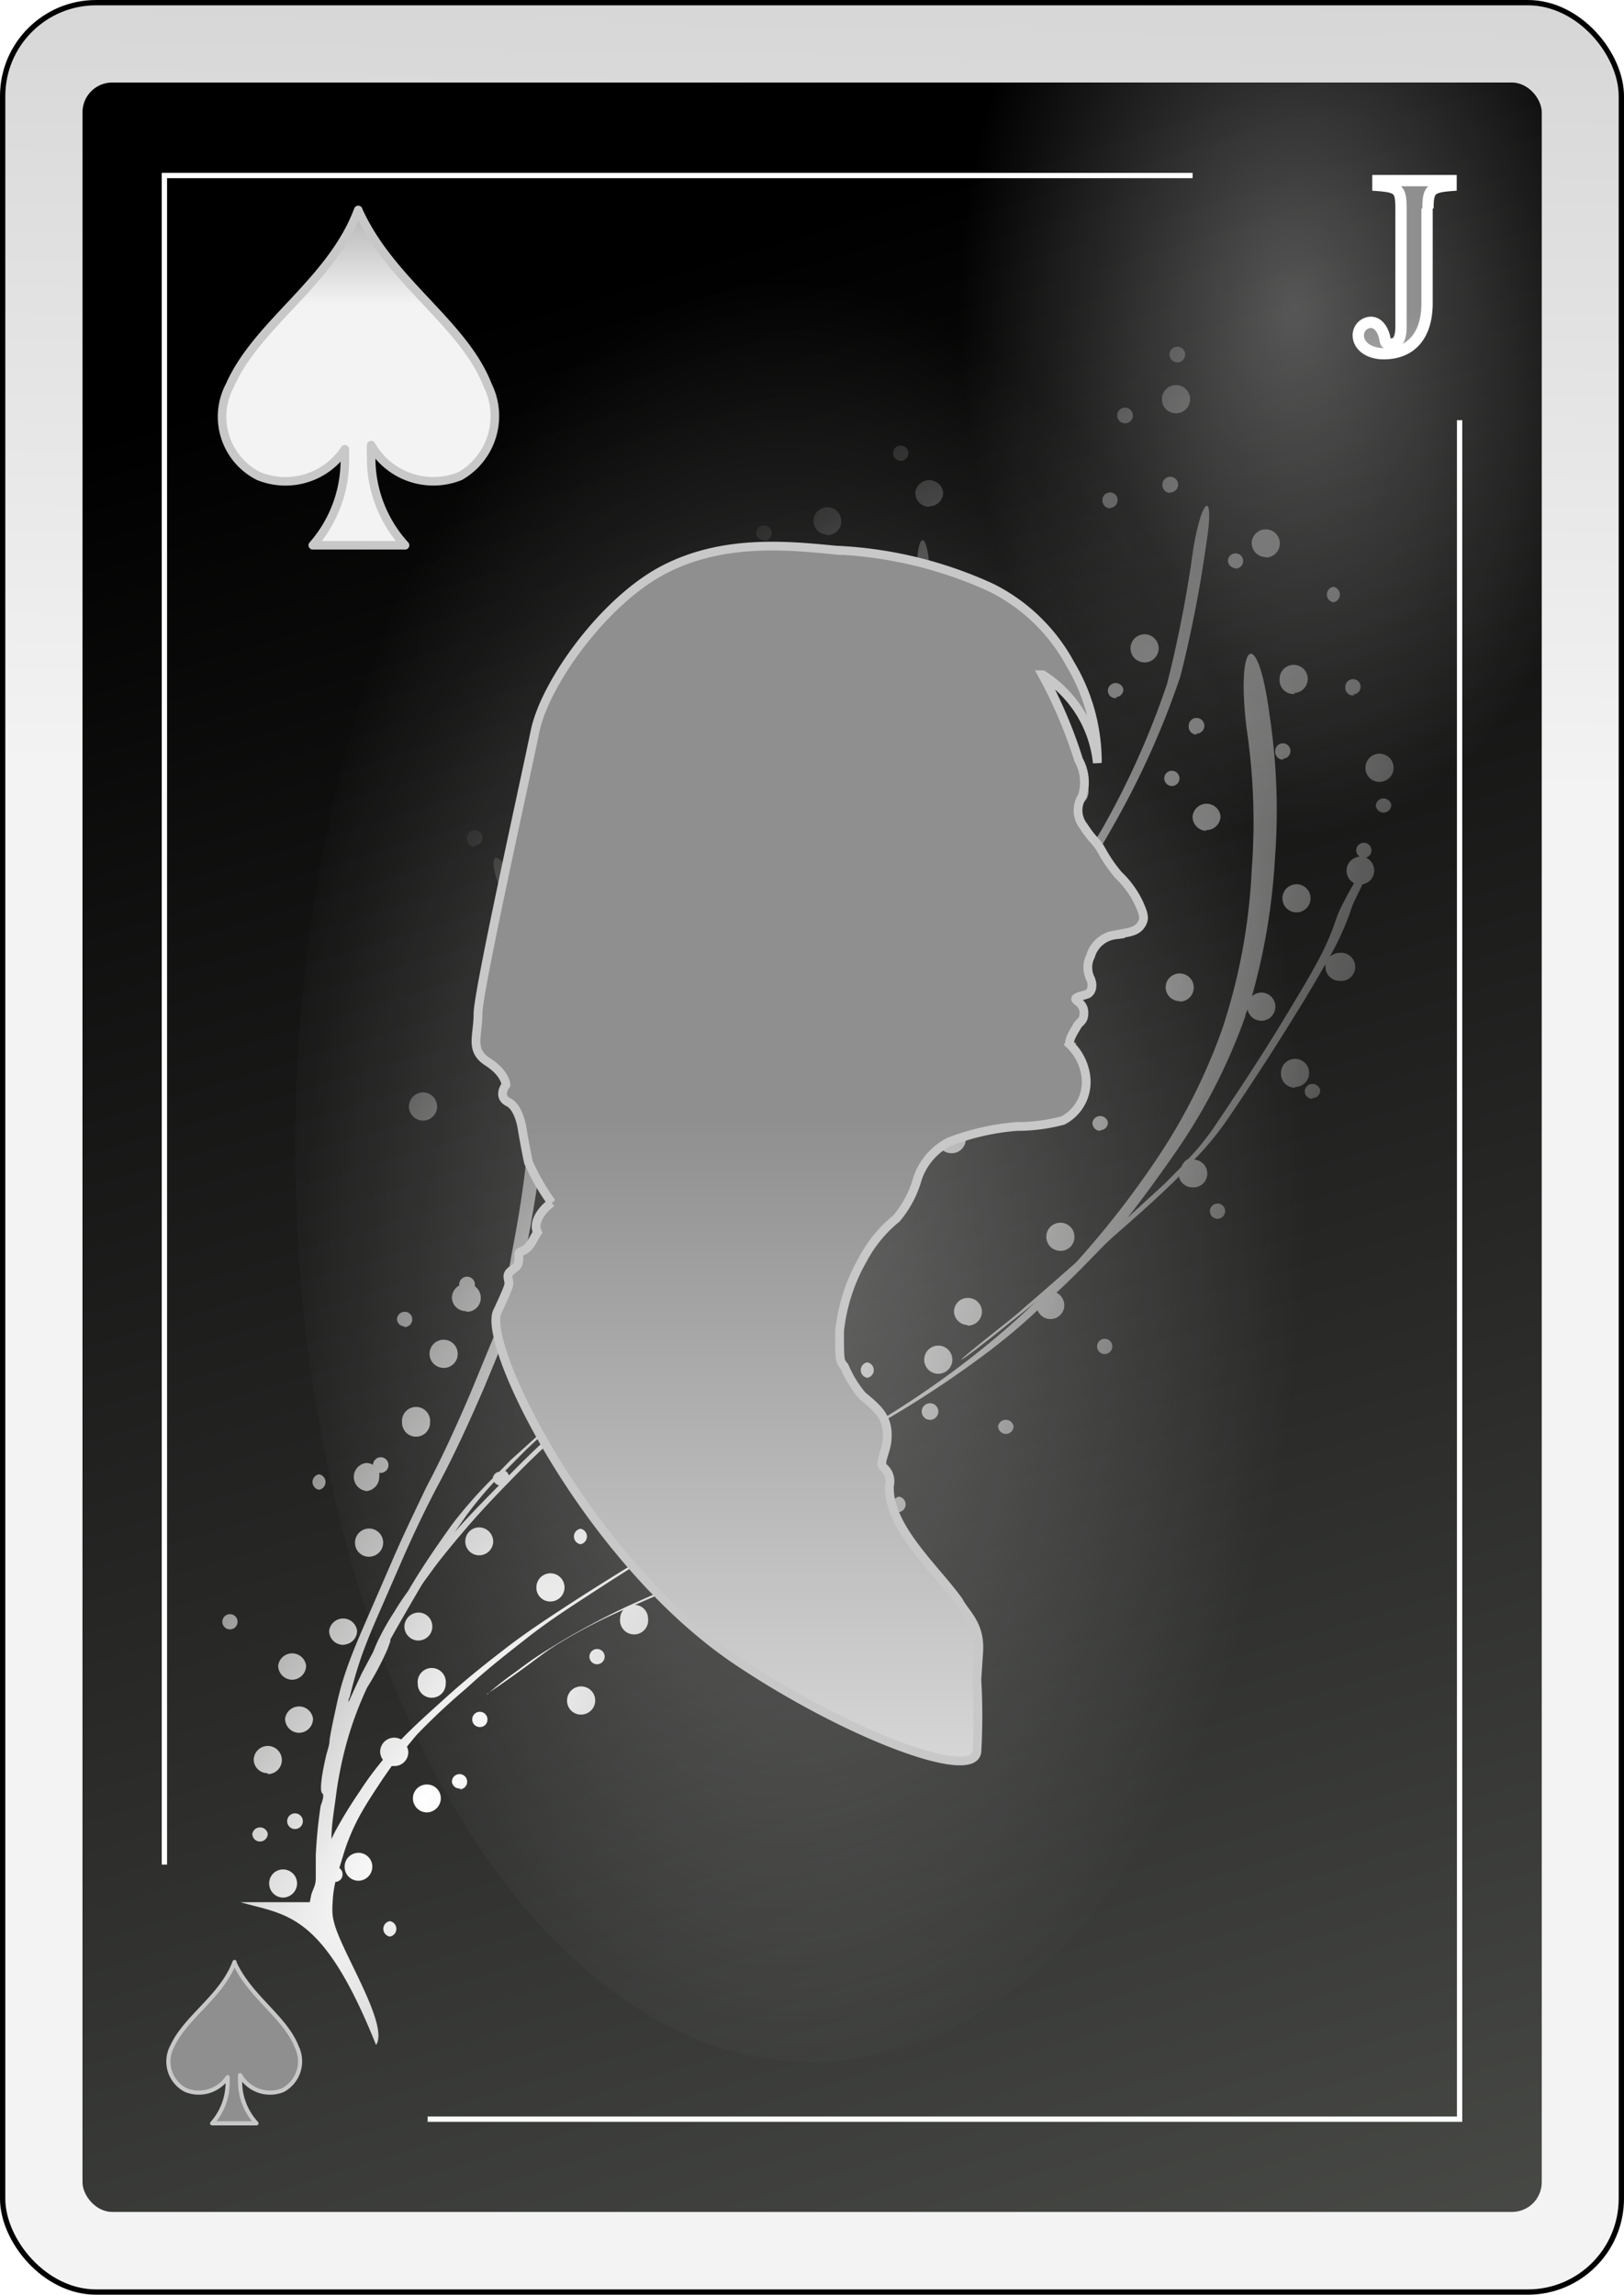 <?xml version="1.0" encoding="UTF-8" standalone="no"?>
<svg
   id="svg2"
   viewBox="0 0 70.38 99.42"
   version="1.1"
   sodipodi:docname="SJ.svg"
   inkscape:version="1.3.2 (091e20e, 2023-11-25, custom)"
   width="70.38"
   height="99.42"
   xmlns:inkscape="http://www.inkscape.org/namespaces/inkscape"
   xmlns:sodipodi="http://sodipodi.sourceforge.net/DTD/sodipodi-0.dtd"
   xmlns:xlink="http://www.w3.org/1999/xlink"
   xmlns="http://www.w3.org/2000/svg"
   xmlns:svg="http://www.w3.org/2000/svg"
   xmlns:rdf="http://www.w3.org/1999/02/22-rdf-syntax-ns#"
   xmlns:cc="http://creativecommons.org/ns#"
   xmlns:dc="http://purl.org/dc/elements/1.1/">
  <sodipodi:namedview
     id="namedview6"
     pagecolor="#ffffff"
     bordercolor="#000000"
     borderopacity="0.25"
     inkscape:showpageshadow="2"
     inkscape:pageopacity="0.0"
     inkscape:pagecheckerboard="0"
     inkscape:deskcolor="#d1d1d1"
     inkscape:zoom="15.285714"
     inkscape:cx="34.90187"
     inkscape:cy="50.210281"
     inkscape:window-width="3840"
     inkscape:window-height="2054"
     inkscape:window-x="-11"
     inkscape:window-y="-11"
     inkscape:window-maximized="1"
     inkscape:current-layer="svg2" />
  <defs
     id="defs6">
    <style
       id="style1">
      .cls-1 {
        filter: url(#filter63625-2-3);
      }

      .cls-2 {
        stroke: #000;
        fill: url(#linear-gradient);
      }

      .cls-2, .cls-6 {
        stroke-miterlimit: 10;
        stroke-width: 0.23px;
      }

      .cls-3 {
        fill: url(#linear-gradient-2);
      }

      .cls-4 {
        opacity: 0.31;
        fill: url(#radial-gradient);
      }

      .cls-4, .cls-5, .cls-7 {
        isolation: isolate;
      }

      .cls-5 {
        opacity: 0.32;
        fill: url(#radial-gradient-2);
      }

      .cls-6 {
        fill: none;
      }

      .cls-11, .cls-6 {
        stroke: #fff;
      }

      .cls-7 {
        opacity: 0.32;
        fill: url(#radial-gradient-3);
      }

      .cls-10, .cls-12, .cls-8 {
        stroke: #c8c8c8;
      }

      .cls-12, .cls-8 {
        stroke-linejoin: round;
      }

      .cls-8 {
        stroke-width: 0.18px;
        fill: url(#linear-gradient-3);
      }

      .cls-9 {
        fill: url(#radial-gradient-4);
      }

      .cls-10 {
        stroke-width: 0.38px;
        fill-rule: evenodd;
        fill: url(#linear-gradient-4);
      }

      .cls-11 {
        stroke-width: 0.49px;
        fill: url(#linear-gradient-5);
      }

      .cls-12 {
        stroke-width: 0.37px;
        fill: url(#linear-gradient-6);
      }
    </style>
    <filter
       id="filter63625-2-3"
       name="filter63625-2-3"
       x="-0.129"
       y="-0.091"
       width="1.257"
       height="1.182">
      <feGaussianBlur
         result="feGaussianBlur63627-6-62"
         stdDeviation="3.76"
         id="feGaussianBlur1" />
    </filter>
    <linearGradient
       id="linear-gradient"
       x1="-1204.93"
       y1="-2167.44"
       x2="-1195.45"
       y2="-1652.93"
       gradientTransform="matrix(0.23,0,0,-0.23,315.23,-455.54)"
       gradientUnits="userSpaceOnUse">
      <stop
         offset="0"
         stop-color="#f3f3f3"
         id="stop1" />
      <stop
         offset="1"
         stop-color="#8f8f8f"
         id="stop2" />
    </linearGradient>
    <linearGradient
       id="linear-gradient-2"
       x1="-1676.41"
       y1="-1942.43"
       x2="-1544.13"
       y2="-2380.15"
       gradientTransform="matrix(0.24,0,0,-0.24,429.2,-442.75)"
       gradientUnits="userSpaceOnUse">
      <stop
         offset="0"
         id="stop3" />
      <stop
         offset="1"
         stop-color="#555753"
         id="stop4" />
    </linearGradient>
    <radialGradient
       id="radial-gradient"
       cx="404.79"
       cy="6279.74"
       r="58.68"
       gradientTransform="matrix(-0.23,0,0,0.21,107.34,-1199.21)"
       gradientUnits="userSpaceOnUse">
      <stop
         offset="0"
         stop-color="#fff"
         id="stop5" />
      <stop
         offset="1"
         stop-color="#fff"
         stop-opacity="0"
         id="stop6" />
    </radialGradient>
    <radialGradient
       id="radial-gradient-2"
       cx="-1238.72"
       cy="-1168.35"
       r="63.15"
       gradientTransform="matrix(0.23,0,0,-0.36,348.04,-397.84)"
       xlink:href="#radial-gradient" />
    <radialGradient
       id="radial-gradient-3"
       cx="-363.87"
       cy="825.94"
       r="26.74"
       gradientTransform="matrix(0.84,0,0,-1.48,346.81,1283.38)"
       xlink:href="#radial-gradient" />
    <linearGradient
       id="linear-gradient-3"
       x1="-4489.5"
       y1="-12347.1"
       x2="-4489.5"
       y2="-12292.57"
       gradientTransform="matrix(0.06,0,0,-0.06,292.85,-621.68)"
       xlink:href="#linear-gradient" />
    <radialGradient
       id="radial-gradient-4"
       cx="-93.3"
       cy="1371.76"
       r="25.37"
       gradientTransform="matrix(0.83,0.56,2.15,-3.16,-2846.46,4474.4)"
       xlink:href="#radial-gradient" />
    <linearGradient
       id="linear-gradient-4"
       x1="-1723.32"
       y1="-3976.09"
       x2="-1723.32"
       y2="-3747.37"
       gradientTransform="matrix(0.17,0,0,-0.17,326.59,-579.21)"
       xlink:href="#linear-gradient" />
    <linearGradient
       id="linear-gradient-5"
       x1="-883.48"
       y1="-2430.44"
       x2="-883.48"
       y2="-2383.71"
       gradientTransform="matrix(0.23,0,0,-0.23,267.78,-525.4)"
       xlink:href="#linear-gradient" />
    <linearGradient
       id="linear-gradient-6"
       x1="-2571.42"
       y1="-5394.45"
       x2="-2571.42"
       y2="-5339.91"
       gradientTransform="matrix(0.13,0,0,-0.12,350.65,-624.84)"
       xlink:href="#linear-gradient" />
    <linearGradient
       inkscape:collect="always"
       xlink:href="#linear-gradient"
       id="linearGradient1"
       gradientUnits="userSpaceOnUse"
       gradientTransform="matrix(0.23,0,0,-0.23,315.23,-455.54)"
       x1="-1204.93"
       y1="-2167.44"
       x2="-1195.45"
       y2="-1652.93" />
    <radialGradient
       inkscape:collect="always"
       xlink:href="#radial-gradient"
       id="radialGradient1"
       gradientUnits="userSpaceOnUse"
       gradientTransform="matrix(-0.23,0,0,0.21,107.34,-1199.21)"
       cx="404.79"
       cy="6279.74"
       r="58.68" />
  </defs>
  <title
     id="title6">Jack of Spades</title>
  <g
     id="jack_spade"
     data-name="jack spade"
     transform="translate(-7.035,-9.305)">
    <g
       id="use72923">
      <g
         id="g70523">
        <rect
           id="rect70527"
           class="cls-2"
           x="7.15"
           y="9.42"
           width="70.15"
           height="99.19"
           rx="4.05"
           ry="4.05"
           style="fill:url(#linearGradient1)" />
        <rect
           id="rect6077"
           class="cls-3"
           x="10.61"
           y="12.88"
           width="63.24"
           height="92.26"
           rx="1.29"
           ry="1.29"
           style="fill:url(#linear-gradient-2)" />
        <rect
           id="rect70531"
           class="cls-4"
           x="10.61"
           y="80.86"
           width="26.55"
           height="24.28"
           rx="0.85"
           ry="0.85"
           style="fill:url(#radialGradient1)" />
        <rect
           id="rect70533"
           class="cls-5"
           x="45.27"
           y="12.88"
           width="28.57"
           height="45.27"
           rx="1.04"
           ry="1.04"
           style="fill:url(#radial-gradient-2)" />
        <path
           id="path70535"
           class="cls-6"
           d="M 25.57,101.12 H 70.29 V 27.51 M 58.72,16.91 H 14.16 v 73.18" />
        <path
           id="path70537"
           class="cls-7"
           d="m 64.6,59 c 0,21.89 -10,39.64 -22.38,39.64 C 29.84,98.64 19.83,80.9 19.83,59 c 0,-21.9 10,-39.64 22.39,-39.64 12.39,0 22.38,17.76 22.38,39.64 z"
           style="fill:url(#radial-gradient-3)" />
      </g>
    </g>
    <g
       id="use74204">
      <path
         id="path74108"
         class="cls-8"
         d="m 17.2,94.31 c -0.56,1.5 -2.11,2.37 -2.7,3.65 a 1.39,1.39 0 0 0 0.59,1.9 1.5,1.5 0 0 0 1.81,-0.56 v 0.2 a 2.66,2.66 0 0 1 -0.67,1.8 h 1.92 a 2.66,2.66 0 0 1 -0.71,-1.84 2,2 0 0 1 0,-0.25 1.49,1.49 0 0 0 1.86,0.65 1.42,1.42 0 0 0 0.6,-1.86 c -0.5,-1.3 -2,-2.15 -2.7,-3.65 z"
         style="fill:url(#linear-gradient-3)" />
    </g>
    <path
       id="path7086"
       class="cls-9"
       d="m 23.35,97.88 c 0.53,-0.9 -1.57,-4.1 -1.84,-5.3 a 1.7,1.7 0 0 1 -0.06,-0.31 3,3 0 0 1 0,-0.52 4.63,4.63 0 0 1 0.12,-0.91 0.32,0.32 0 0 0 0.31,-0.33 0.32,0.32 0 0 0 -0.14,-0.27 l 0.21,-0.69 a 9.11,9.11 0 0 1 0.6,-1.44 c 0.32,-0.61 0.71,-1.18 1.09,-1.76 l 0.37,-0.53 h 0.11 a 0.6,0.6 0 0 0 0.61,-0.6 0.65,0.65 0 0 0 -0.06,-0.24 c 0.15,-0.18 0.3,-0.37 0.45,-0.54 a 29.36,29.36 0 0 1 2.14,-2 c 0.81,-0.75 1.67,-1.43 2.53,-2.1 1,-0.8 2.12,-1.51 3.21,-2.22 1.09,-0.71 2.08,-1.31 3.13,-2 h 0.15 a 0.61,0.61 0 0 0 0,-1.21 0.61,0.61 0 0 0 -0.61,0.6 0.6,0.6 0 0 0 0.44,0.58 l -0.3,0.17 c -1.28,0.77 -2.55,1.55 -3.81,2.36 -1.09,0.71 -2.19,1.42 -3.22,2.23 -0.87,0.67 -1.72,1.36 -2.53,2.1 -0.62,0.56 -1.25,1.12 -1.83,1.72 a 0.61,0.61 0 0 0 -0.91,0.52 0.62,0.62 0 0 0 0.12,0.36 c -0.36,0.44 -0.7,0.89 -1,1.36 a 19.74,19.74 0 0 0 -1.08,1.76 l -0.15,0.31 c 0,-0.61 0.11,-1.22 0.19,-1.83 a 16.57,16.57 0 0 1 0.52,-2.52 15.31,15.31 0 0 1 0.83,-2.2 13,13 0 0 0 0.87,-1.63 c 0.05,-0.12 0.09,-0.25 0.14,-0.37 v -0.09 c 0.44,-0.79 0.89,-1.56 1.34,-2.33 l 0.09,-0.14 0.51,-0.7 c 0.49,-0.64 1,-1.25 1.54,-1.87 0.68,-0.78 1.4,-1.52 2.12,-2.25 0.72,-0.73 1.68,-1.62 2.54,-2.41 0.86,-0.79 1.87,-1.65 2.8,-2.49 l 3,-2.63 c 1.12,-1 2.21,-2 3.28,-3 l 1.7,-1.65 a 10.71,10.71 0 0 0 1.68,-1.33 c 1.11,-0.94 2.23,-1.86 3.39,-2.74 a 15.89,15.89 0 0 1 2.27,-1.56 l 0.5,-0.22 a 0.58,0.58 0 0 0 0,0.18 0.62,0.62 0 0 0 0.61,0.61 0.6,0.6 0 0 0 0.6,-0.61 0.58,0.58 0 0 0 -0.14,-0.39 c 2.23,-0.16 2.69,-0.49 0.27,-0.33 a 1.82,1.82 0 0 0 -0.57,0.13 h -0.16 a 0.59,0.59 0 0 0 -0.53,0.33 21.16,21.16 0 0 0 -3.41,2.21 C 46.14,58 45,59 43.93,59.9 c -0.46,0.39 -0.76,0.66 -0.94,0.83 L 44.71,59 c 1.25,-1.26 2.43,-2.58 3.58,-3.93 0.71,-0.85 1.39,-1.73 2.06,-2.61 a 0.62,0.62 0 0 0 0.47,0.22 0.6,0.6 0 0 0 0.6,-0.61 0.6,0.6 0 0 0 -0.36,-0.55 c 0.3,-0.41 0.6,-0.81 0.89,-1.22 a 56.29,56.29 0 0 0 3.46,-5.45 36.64,36.64 0 0 0 2.78,-6.24 54,54 0 0 0 1.13,-5.8 c 0.37,-2.33 -0.21,-2 -0.58,0.34 a 53.82,53.82 0 0 1 -1.13,5.79 35.92,35.92 0 0 1 -2.79,6.24 c -0.08,0.15 -0.18,0.29 -0.26,0.44 a 0.33,0.33 0 1 0 -0.33,0.41 h 0.12 a 52.87,52.87 0 0 1 -3,4.63 l -0.6,0.84 a 0.6,0.6 0 0 0 -0.55,0.59 c 0,0 0,0.08 0,0.12 -0.81,1.1 -1.64,2.17 -2.52,3.22 -1.15,1.35 -2.33,2.67 -3.58,3.93 -1.25,1.26 -2.36,2.39 -3.58,3.54 -1.22,1.15 -2.17,2 -3.3,3 -1.13,1 -2,1.75 -3,2.64 -1,0.89 -1.83,1.65 -2.77,2.46 -0.94,0.81 -1.6,1.46 -2.36,2.23 a 0.35,0.35 0 0 0 -0.16,-0.2 l 0.9,-0.91 c 1,-0.94 2,-1.85 3,-2.8 1.19,-1.11 2.34,-2.25 3.48,-3.4 a 39.09,39.09 0 0 0 3.69,-4.18 46.23,46.23 0 0 0 3.28,-5.4 36,36 0 0 0 2.66,-6.11 41.51,41.51 0 0 0 1.36,-7 57.54,57.54 0 0 0 0.08,-6 0.61,0.61 0 0 0 0.2,-0.45 0.6,0.6 0 0 0 -0.24,-0.48 c 0,-0.25 0,-0.49 0,-0.74 0,-0.42 0,-0.83 0,-1.25 -0.09,-2.35 -0.66,-2 -0.57,0.33 0,0.42 0,0.83 0,1.25 0,0.11 0,0.22 0,0.33 a 0.59,0.59 0 0 0 -0.39,0.56 0.6,0.6 0 0 0 0.43,0.57 c 0,1 0,2.07 0,3.11 a 0.64,0.64 0 0 0 -0.24,-0.05 0.6,0.6 0 0 0 -0.6,0.6 0.61,0.61 0 0 0 0.6,0.61 0.78,0.78 0 0 0 0.22,0 c 0,0.66 0,1.34 -0.1,2 -0.19,1.51 -0.42,3 -0.75,4.51 0,-0.71 0,-1.42 0,-2.13 a 49.81,49.81 0 0 0 -0.37,-5 28,28 0 0 0 -0.68,-3.4 12,12 0 0 0 -0.57,-1.66 1.86,1.86 0 0 0 -0.27,-0.45 c -1.9,-1.71 -2.54,-1.32 -0.62,0.37 a 1.73,1.73 0 0 1 0.27,0.43 12,12 0 0 1 0.57,1.66 27.92,27.92 0 0 1 0.7,3.39 50.24,50.24 0 0 1 0.38,5 c 0,0.93 0,1.87 0,2.81 a 7.87,7.87 0 0 0 0,1.22 1.55,1.55 0 0 0 -0.07,0.23 c -0.39,1.15 -0.82,2.28 -1.31,3.39 a 0.61,0.61 0 0 0 -0.53,-0.3 0.6,0.6 0 0 0 -0.6,0.6 0.61,0.61 0 0 0 0.6,0.61 h 0.12 c -0.29,0.62 -0.6,1.23 -0.94,1.83 a 45.09,45.09 0 0 1 -3.29,5.41 39.09,39.09 0 0 1 -3.62,4.2 c -1.14,1.15 -2.29,2.3 -3.48,3.41 -1,0.94 -2,1.86 -3.05,2.8 l -0.51,0.52 a 0.33,0.33 0 0 0 -0.28,0.28 19.78,19.78 0 0 0 -1.76,2 c -0.67,0.94 -1.33,1.89 -1.91,2.89 -0.22,0.3 -0.42,0.6 -0.61,0.92 a 10,10 0 0 0 -0.58,1 6.43,6.43 0 0 0 -0.32,0.71 v 0 l -0.49,0.92 c -0.2,0.42 -0.39,0.84 -0.58,1.26 0,-0.07 0,-0.14 0.05,-0.21 a 18.09,18.09 0 0 1 0.5,-1.74 c 0.24,-0.68 0.52,-1.34 0.81,-2 l 1.06,-2.43 c 0.49,-1.1 1,-2.17 1.57,-3.23 0.69,-1.31 1.3,-2.66 1.88,-4 0.69,-1.66 1.37,-3.32 2.06,-5 0.69,-1.68 1.41,-3.43 2.06,-5.16 a 0.33,0.33 0 0 0 0.26,-0.32 0.32,0.32 0 0 0 -0.06,-0.2 c 0.65,-1.82 1.24,-3.66 1.8,-5.51 0.65,-2.15 1.21,-4.32 1.65,-6.52 A 42.61,42.61 0 0 0 36.33,39 c -0.08,-2.63 -0.38,-5.25 -0.7,-7.87 -0.2,-1.57 -0.44,-3.14 -0.68,-4.71 A 5.23,5.23 0 0 0 34.59,25 a 0.65,0.65 0 0 0 0.19,0 0.61,0.61 0 0 0 0.61,-0.61 0.61,0.61 0 0 0 -1.21,0 0.59,0.59 0 0 0 0.17,0.42 3.7,3.7 0 0 0 0,1.88 c 0.11,0.69 0.21,1.39 0.31,2.08 a 0.34,0.34 0 0 0 -0.23,-0.08 0.33,0.33 0 1 0 0,0.66 0.34,0.34 0 0 0 0.3,-0.18 q 0.16,1.11 0.3,2.22 c 0,0.19 0.05,0.38 0.07,0.57 a 0.6,0.6 0 1 0 -0.27,1.14 0.61,0.61 0 0 0 0.39,-0.15 c 0.24,2.1 0.46,4.2 0.53,6.31 a 42.8,42.8 0 0 1 -0.53,7.75 c -0.44,2.2 -1,4.37 -1.65,6.52 -0.52,1.7 -1.07,3.4 -1.66,5.08 a 0.32,0.32 0 0 0 -0.17,0.29 0.27,0.27 0 0 0 0,0.12 c -0.05,0.11 -0.09,0.23 -0.13,0.34 q -1,2.7 -2.14,5.36 c -0.69,1.65 -1.37,3.31 -2.07,5 -0.58,1.35 -1.19,2.7 -1.88,4 C 25,74.81 24.48,75.88 24,77 l -1.06,2.44 c -0.29,0.67 -0.58,1.33 -0.82,2 -0.24,0.67 -0.37,1.14 -0.5,1.74 -0.13,0.6 -0.22,1 -0.3,1.49 0,0.22 -0.08,0.43 -0.14,0.65 -0.25,1.06 -0.28,1.6 -0.18,1.68 0.1,0.08 0,0.36 -0.07,0.55 a 21.33,21.33 0 0 0 -0.21,2.13 c 0,0.33 0,0.66 0,1 0,0.34 -0.14,0.49 -0.2,0.74 l -0.06,0.3 h -3 c 2,0.58 3.56,0.41 5.87,6.18 z m 0.58,-4.67 a 0.34,0.34 0 0 0 0,-0.67 0.34,0.34 0 0 0 0,0.67 z M 19.3,91.52 a 0.62,0.62 0 0 0 0.61,-0.61 0.61,0.61 0 0 0 -0.61,-0.61 0.6,0.6 0 0 0 -0.6,0.61 0.61,0.61 0 0 0 0.6,0.61 z m 3.27,-0.73 a 0.61,0.61 0 0 0 0.6,-0.61 0.6,0.6 0 0 0 -0.6,-0.6 0.6,0.6 0 0 0 -0.6,0.6 0.6,0.6 0 0 0 0.6,0.61 z m -4.27,-1.7 a 0.34,0.34 0 0 0 0.34,-0.33 0.34,0.34 0 0 0 -0.67,0 0.33,0.33 0 0 0 0.33,0.33 z m 1.52,-0.54 a 0.34,0.34 0 1 0 -0.34,-0.34 0.34,0.34 0 0 0 0.34,0.34 z m 5.71,-0.72 a 0.62,0.62 0 0 0 0.61,-0.61 0.6,0.6 0 0 0 -0.61,-0.6 0.6,0.6 0 0 0 -0.6,0.6 0.61,0.61 0 0 0 0.6,0.61 z m 1.42,-1 A 0.33,0.33 0 1 0 26.62,86.5 0.33,0.33 0 0 0 27,86.79 Z m -8.31,-0.66 a 0.61,0.61 0 1 0 -0.61,-0.6 0.6,0.6 0 0 0 0.61,0.56 z M 20,84.38 a 0.61,0.61 0 0 0 0.6,-0.61 0.61,0.61 0 0 0 -1.21,0 0.61,0.61 0 0 0 0.61,0.61 z m 7.83,-0.25 a 0.32,0.32 0 0 0 0.33,-0.33 0.33,0.33 0 0 0 -0.33,-0.33 0.33,0.33 0 0 0 -0.33,0.33 0.33,0.33 0 0 0 0.36,0.33 z m 4.39,-0.54 a 0.61,0.61 0 1 0 -0.61,-0.61 0.6,0.6 0 0 0 0.64,0.61 z m -6.47,-0.73 a 0.6,0.6 0 0 0 0.6,-0.6 0.61,0.61 0 1 0 -1.21,0 0.6,0.6 0 0 0 0.64,0.6 z m 2.37,-0.15 c 0,0 0.7,-0.46 1.82,-1.28 0.47,-0.35 0.94,-0.71 1.44,-1 a 22.34,22.34 0 0 1 2.21,-1.17 l 0.46,-0.21 a 0.63,0.63 0 0 0 -0.14,0.38 0.61,0.61 0 1 0 1.21,0 0.59,0.59 0 0 0 -0.57,-0.59 c 0.53,-0.23 1.06,-0.47 1.6,-0.67 0.54,-0.2 1.21,-0.49 1.81,-0.72 l 0.78,-0.29 c 2.39,-0.92 3,-1.28 0.62,-0.37 l -0.78,0.3 -1.82,0.72 c -0.87,0.34 -1.72,0.72 -2.56,1.1 a 32.55,32.55 0 0 0 -3.43,1.87 c -0.5,0.3 -1,0.67 -1.44,1 a 13.37,13.37 0 0 0 -1.18,0.93 z m -8.43,-0.63 a 0.61,0.61 0 0 0 0.61,-0.61 0.61,0.61 0 0 0 -1.21,0 0.61,0.61 0 0 0 0.63,0.61 z m 13.22,-0.67 a 0.33,0.33 0 1 0 -0.33,-0.33 0.33,0.33 0 0 0 0.36,0.33 z m -11,-0.85 a 0.6,0.6 0 0 0 0.6,-0.6 0.61,0.61 0 0 0 -1.21,0 0.6,0.6 0 0 0 0.7,0.6 z m 3.26,-0.18 a 0.6,0.6 0 0 0 0.6,-0.6 0.6,0.6 0 0 0 -0.6,-0.61 0.62,0.62 0 0 0 -0.61,0.61 0.61,0.61 0 0 0 0.67,0.6 z M 17,79.9 a 0.33,0.33 0 0 0 0.33,-0.33 0.33,0.33 0 0 0 -0.66,0 0.33,0.33 0 0 0 0.33,0.33 z m 21.11,-1.15 a 0.34,0.34 0 0 0 0,-0.67 0.34,0.34 0 0 0 0,0.67 z m -7.22,-0.06 a 0.61,0.61 0 1 0 -0.61,-0.61 0.6,0.6 0 0 0 0.64,0.61 z m 10.67,-0.54 a 0.34,0.34 0 0 0 0,-0.67 v 0 a 0.6,0.6 0 0 0 -0.42,-1 0.61,0.61 0 1 0 0,1.21 h 0.17 a 0.33,0.33 0 0 0 0.28,0.51 z m 2.09,-1.4 a 0.61,0.61 0 1 0 -0.61,-0.6 0.6,0.6 0 0 0 0.64,0.6 z m -20.62,0 a 0.61,0.61 0 1 0 -0.61,-0.6 0.6,0.6 0 0 0 0.64,0.6 z m 4.77,-0.06 a 0.61,0.61 0 0 0 0.61,-0.6 0.62,0.62 0 0 0 -0.61,-0.61 0.6,0.6 0 0 0 -0.6,0.61 0.6,0.6 0 0 0 0.63,0.6 z m 17.39,-0.06 a 0.33,0.33 0 1 0 -0.33,-0.33 0.33,0.33 0 0 0 0.36,0.33 z m -13,-0.42 a 0.34,0.34 0 0 0 0,-0.67 0.34,0.34 0 0 0 0,0.67 z m -5.54,-0.4 0.6,-0.85 a 16.79,16.79 0 0 1 1.2,-1.45 0.36,0.36 0 0 0 0.21,0.15 c -0.65,0.66 -1.3,1.32 -1.9,2 z m 11.5,-0.91 2,-1.1 1.48,-0.8 h 0.17 a 0.6,0.6 0 0 0 0.58,-0.45 l 2.08,-1.18 -2.07,1.16 a 0.51,0.51 0 0 0 0,-0.13 0.61,0.61 0 1 0 -0.8,0.57 l -0.48,0.26 -3,1.67 z M 46,74.82 a 0.34,0.34 0 0 0 0,-0.67 0.34,0.34 0 0 0 0,0.67 z M 22.86,73.91 a 0.61,0.61 0 0 0 0.61,-0.61 0.58,0.58 0 0 0 0,-0.18 h 0.06 a 0.34,0.34 0 0 0 0.34,-0.34 0.34,0.34 0 0 0 -0.34,-0.34 0.34,0.34 0 0 0 -0.33,0.33 0.61,0.61 0 0 0 -0.3,-0.08 0.61,0.61 0 0 0 0,1.21 z m -2,-0.06 a 0.34,0.34 0 0 0 0,-0.67 0.34,0.34 0 0 0 0,0.67 z m 4.21,-2.3 a 0.6,0.6 0 0 0 0.6,-0.6 0.61,0.61 0 1 0 -1.21,0 0.6,0.6 0 0 0 0.59,0.6 z m 25.56,-0.12 a 0.33,0.33 0 0 0 0.33,-0.33 0.34,0.34 0 0 0 -0.67,0 0.34,0.34 0 0 0 0.32,0.33 z M 44.72,71.22 45.63,70.7 A 45.33,45.33 0 0 0 50,67.77 c 0.7,-0.54 1.38,-1.11 2,-1.7 a 0.6,0.6 0 0 0 1.16,-0.2 0.62,0.62 0 0 0 -0.34,-0.56 c 0.48,-0.44 0.94,-0.9 1.4,-1.37 0.46,-0.47 0.66,-0.69 1,-1 v 0 c 1,-0.88 2,-1.75 2.9,-2.65 a 0.1,0.1 0 0 1 0,-0.05 0.6,0.6 0 0 0 0.6,0.51 0.601,0.601 0 0 0 0.07,-1.2 13.4,13.4 0 0 0 1.51,-1.85 c 0.57,-0.84 1.13,-1.69 1.68,-2.54 0.55,-0.85 1.08,-1.71 1.61,-2.57 0.3,-0.51 0.6,-1 0.89,-1.52 a 0.49,0.49 0 0 0 0,0.12 0.6,0.6 0 0 0 0.6,0.61 0.61,0.61 0 1 0 0,-1.21 0.63,0.63 0 0 0 -0.42,0.17 c 0.08,-0.15 0.17,-0.29 0.24,-0.44 a 12.3,12.3 0 0 0 0.63,-1.44 5.37,5.37 0 0 1 0.21,-0.56 c 0.14,-0.27 0.25,-0.51 0.34,-0.7 a 0.61,0.61 0 0 0 0.51,-0.6 0.62,0.62 0 0 0 -0.36,-0.56 0.31,0.31 0 0 0 0.24,-0.31 0.33,0.33 0 1 0 -0.66,0 0.33,0.33 0 0 0 0.15,0.27 0.61,0.61 0 0 0 -0.24,1.15 c -0.18,0.29 -0.37,0.65 -0.6,1.11 a 5.42,5.42 0 0 0 -0.22,0.56 10.59,10.59 0 0 1 -0.61,1.43 c -0.4,0.78 -0.85,1.52 -1.3,2.27 -0.45,0.75 -0.99,1.63 -1.54,2.48 -0.55,0.85 -1.11,1.7 -1.68,2.54 a 11,11 0 0 1 -1.24,1.56 0.59,0.59 0 0 0 -0.29,0.33 l -0.68,0.69 c -0.55,0.52 -1.1,1 -1.66,1.53 0.78,-1 1.5,-2 2.19,-3 A 25,25 0 0 0 61,53.35 c 0,-0.1 0.07,-0.21 0.1,-0.31 a 0.61,0.61 0 1 0 0.6,-0.73 0.63,0.63 0 0 0 -0.41,0.16 27.8,27.8 0 0 0 1,-6 27.45,27.45 0 0 0 -0.24,-6.21 c -0.5,-3.85 -1.45,-3.31 -1,0.54 a 27.56,27.56 0 0 1 0.23,6.22 25.74,25.74 0 0 1 -1.27,6.85 25.17,25.17 0 0 1 -2.92,5.76 39.38,39.38 0 0 1 -3.43,4.38 c -0.72,0.63 -1.44,1.27 -2.17,1.89 -0.52,0.47 -1.08,0.89 -1.62,1.33 -1.91,1.52 -1.31,1.17 0.6,-0.35 0.49,-0.4 1,-0.78 1.48,-1.2 a 36.9,36.9 0 0 1 -3,2.58 40.92,40.92 0 0 1 -4.27,2.88 z m -3.35,-0.15 a 0.34,0.34 0 0 0 0,-0.67 0.34,0.34 0 0 0 0,0.67 z m 6,-0.25 a 0.36,0.36 0 1 0 -0.06,0 c 0,0 0.07,0.01 0.09,0 z M 34,70.65 a 0.62,0.62 0 0 0 0.61,-0.61 0.6,0.6 0 0 0 -0.61,-0.6 0.59,0.59 0 0 0 -0.6,0.6 0.6,0.6 0 0 0 0.6,0.61 z m 1.84,-0.19 a 0.33,0.33 0 1 0 -0.33,-0.33 0.34,0.34 0 0 0 0.33,0.33 z M 44.62,69 a 0.34,0.34 0 0 0 0,-0.67 0.34,0.34 0 0 0 0,0.67 z m 3,-0.18 a 0.61,0.61 0 1 0 0,-1.21 0.61,0.61 0 0 0 0,1.21 z M 26.27,68.57 a 0.6,0.6 0 0 0 0.6,-0.6 0.61,0.61 0 1 0 -0.6,0.6 z m 28.64,-0.6 a 0.33,0.33 0 1 0 0,-0.66 0.33,0.33 0 1 0 0,0.66 z M 33.57,67.8 a 0.61,0.61 0 1 0 -0.6,-0.61 0.61,0.61 0 0 0 0.6,0.61 z m -9,-1 a 0.33,0.33 0 0 0 0.33,-0.33 0.32,0.32 0 0 0 -0.33,-0.33 0.33,0.33 0 0 0 -0.33,0.33 0.33,0.33 0 0 0 0.29,0.3 z m 24.41,-0.06 a 0.61,0.61 0 0 0 0.61,-0.6 0.6,0.6 0 0 0 -0.61,-0.6 0.59,0.59 0 0 0 -0.6,0.6 0.6,0.6 0 0 0 0.56,0.57 z m -21.71,-0.6 a 0.6,0.6 0 0 0 0.6,-0.6 0.62,0.62 0 0 0 -0.26,-0.51 0.51,0.51 0 0 0 0,-0.13 0.34,0.34 0 0 0 -0.67,0 0.3,0.3 0 0 0 0,0.1 0.61,0.61 0 0 0 -0.32,0.54 0.6,0.6 0 0 0 0.61,0.57 z m 13.06,-0.55 a 0.6,0.6 0 0 0 0.6,-0.6 0.6,0.6 0 0 0 -0.6,-0.61 0.62,0.62 0 0 0 -0.61,0.61 0.61,0.61 0 0 0 0.57,0.57 z M 29.19,65.37 c 0.14,0 0.42,-0.69 0.65,-1.94 0.23,-1.25 0.47,-2.54 0.61,-3.82 a 36,36 0 0 0 0.21,-4.76 30.24,30.24 0 0 0 -0.34,-3.55 23.89,23.89 0 0 0 -0.44,-2.36 7.25,7.25 0 0 0 -0.29,-0.9 c -1,-2.33 -1.71,-1.95 -0.62,0.36 a 5.53,5.53 0 0 1 0.28,0.9 23.42,23.42 0 0 1 0.46,2.36 27.92,27.92 0 0 1 0.29,3.51 35.88,35.88 0 0 1 -0.2,4.75 c -0.14,1.28 -0.37,2.55 -0.61,3.82 -0.2,1.1 -0.18,1.61 -0.06,1.6 z m 12.92,0 a 0.33,0.33 0 1 0 -0.33,-0.33 0.34,0.34 0 0 0 0.29,0.28 z m -9.92,-0.24 a 0.34,0.34 0 0 0 0.34,-0.33 0.34,0.34 0 0 0 -0.67,0 0.33,0.33 0 0 0 0.29,0.28 z m 4,-1.09 a 0.61,0.61 0 0 0 0,-1.21 0.61,0.61 0 1 0 0,1.21 z M 53,63.5 a 0.6,0.6 0 0 0 0.6,-0.6 0.61,0.61 0 1 0 -0.6,0.6 z m 6.8,-1.39 a 0.33,0.33 0 0 0 0,-0.66 0.33,0.33 0 0 0 0,0.66 z M 48.27,59.27 a 0.61,0.61 0 1 0 -0.6,-0.6 0.6,0.6 0 0 0 0.6,0.6 z m 6.45,-1 a 0.33,0.33 0 0 0 0.33,-0.33 0.34,0.34 0 0 0 -0.67,0 0.34,0.34 0 0 0 0.34,0.36 z M 25.29,57.85 a 0.61,0.61 0 1 0 0,-1.21 0.61,0.61 0 0 0 0,1.21 z M 40.6,57.61 A 0.61,0.61 0 1 0 40,57 a 0.6,0.6 0 0 0 0.6,0.64 z m 23.31,-0.73 a 0.33,0.33 0 0 0 0.34,-0.33 0.34,0.34 0 0 0 -0.67,0 0.33,0.33 0 0 0 0.33,0.36 z M 63.16,56.4 a 0.61,0.61 0 1 0 -0.61,-0.6 0.6,0.6 0 0 0 0.61,0.63 z M 44.34,56.22 a 0.61,0.61 0 0 0 0.61,-0.61 0.61,0.61 0 1 0 -1.21,0 0.6,0.6 0 0 0 0.6,0.64 z m -10,-0.67 a 0.61,0.61 0 1 0 0,-1.21 0.61,0.61 0 0 0 0,1.21 z M 28,53 A 0.34,0.34 0 1 0 27.67,52.66 0.34,0.34 0 0 0 28,53 Z m 3.48,-0.12 a 0.61,0.61 0 1 0 0,-1.21 0.61,0.61 0 0 0 0,1.21 z M 58.15,52.7 a 0.61,0.61 0 1 0 -0.6,-0.61 0.61,0.61 0 0 0 0.64,0.59 z M 35.2,52.09 a 0.33,0.33 0 1 0 0,-0.66 0.33,0.33 0 1 0 0,0.66 z m 8.38,-2.54 a 0.61,0.61 0 0 0 0,-1.21 0.61,0.61 0 1 0 0,1.21 z m 7.13,-0.06 a 0.6,0.6 0 0 0 0.61,-0.6 0.61,0.61 0 1 0 -1.21,0 0.6,0.6 0 0 0 0.64,0.58 z M 63.3,48.83 a 0.61,0.61 0 0 0 0,-1.21 0.61,0.61 0 1 0 0,1.21 z M 33.05,48.34 a 0.6,0.6 0 0 0 0.6,-0.6 0.59,0.59 0 0 0 -0.6,-0.6 0.6,0.6 0 0 0 -0.6,0.6 0.6,0.6 0 0 0 0.64,0.58 z m 15.37,-0.06 a 0.6,0.6 0 0 0 0.6,-0.6 0.61,0.61 0 1 0 -1.21,0 0.6,0.6 0 0 0 0.65,0.58 z M 36.33,46.93 a 0.33,0.33 0 0 0 0,-0.66 0.33,0.33 0 1 0 0,0.66 z m -8.72,-1 A 0.33,0.33 0 1 0 27.28,45.6 0.34,0.34 0 0 0 27.61,46 Z m 22,-0.12 a 0.33,0.33 0 1 0 -0.33,-0.33 0.34,0.34 0 0 0 0.29,0.36 z m 9.71,-0.54 a 0.61,0.61 0 0 0 0.61,-0.61 0.61,0.61 0 0 0 -1.21,0 0.61,0.61 0 0 0 0.56,0.64 z M 43.27,45.03 a 0.34,0.34 0 0 0 0,-0.67 0.34,0.34 0 1 0 0,0.67 z M 67,44.51 a 0.33,0.33 0 0 0 0.33,-0.33 0.34,0.34 0 0 0 -0.67,0 0.33,0.33 0 0 0 0.34,0.33 z M 44,44.39 a 0.61,0.61 0 0 0 0,-1.21 0.61,0.61 0 1 0 0,1.21 z m 9.68,-0.18 a 0.61,0.61 0 0 0 0,-1.21 0.61,0.61 0 1 0 0,1.21 z m 4.14,-0.85 a 0.33,0.33 0 1 0 -0.33,-0.33 0.34,0.34 0 0 0 0.31,0.33 z m 9,-0.18 a 0.61,0.61 0 1 0 -0.61,-0.6 0.6,0.6 0 0 0 0.64,0.6 z m -32,0 a 0.34,0.34 0 0 0 -0.07,-0.67 0.34,0.34 0 1 0 0,0.67 z m 27.81,-1 a 0.34,0.34 0 0 0 0.33,-0.34 0.33,0.33 0 1 0 -0.66,0 0.34,0.34 0 0 0 0.34,0.38 z M 38.41,41.57 A 0.61,0.61 0 0 0 39,41 0.6,0.6 0 0 0 38.4,40.4 0.61,0.61 0 0 0 37.79,41 a 0.62,0.62 0 0 0 0.63,0.61 z m 20.47,-0.48 a 0.34,0.34 0 1 0 -0.33,-0.33 0.34,0.34 0 0 0 0.34,0.37 z m -10,-0.85 a 0.62,0.62 0 0 0 0.61,-0.61 c 0,0 0,0 0,0 a 0.41,0.41 0 0 0 0.16,0 0.33,0.33 0 1 0 0,-0.66 0.32,0.32 0 0 0 -0.32,0.24 0.63,0.63 0 0 0 -0.44,-0.18 0.6,0.6 0 0 0 -0.6,0.6 0.61,0.61 0 0 0 0.6,0.61 z m 6.5,-0.73 a 0.34,0.34 0 0 0 0.34,-0.33 0.34,0.34 0 0 0 -0.67,0 0.33,0.33 0 0 0 0.39,0.37 z m 10.29,-0.12 a 0.33,0.33 0 0 0 0.33,-0.33 0.33,0.33 0 0 0 -0.66,0 0.33,0.33 0 0 0 0.39,0.37 z M 63.1,39.33 a 0.61,0.61 0 1 0 -0.61,-0.6 0.6,0.6 0 0 0 0.67,0.64 z M 37.81,39.15 a 0.61,0.61 0 1 0 -0.6,-0.61 0.61,0.61 0 0 0 0.66,0.65 z M 43,38.53 a 0.61,0.61 0 0 0 0.61,-0.61 0.6,0.6 0 0 0 -0.61,-0.6 0.59,0.59 0 0 0 -0.56,0.39 0.33,0.33 0 0 0 0,0.51 0.59,0.59 0 0 0 0.56,0.31 z M 56.56,38 a 0.61,0.61 0 1 0 0,-1.21 0.61,0.61 0 0 0 0,1.21 z M 34.24,37.39 a 0.6,0.6 0 0 0 0.61,-0.6 0.62,0.62 0 0 0 -0.61,-0.61 0.61,0.61 0 0 0 -0.6,0.61 0.6,0.6 0 0 0 0.6,0.58 z m 10.2,-1.87 a 0.33,0.33 0 0 0 0.33,-0.33 0.34,0.34 0 0 0 -0.67,0 0.34,0.34 0 0 0 0.34,0.31 z M 64.82,35.4 a 0.34,0.34 0 0 0 0,-0.67 0.34,0.34 0 0 0 0,0.67 z M 37.17,35.34 a 0.34,0.34 0 1 0 0,-0.67 0.34,0.34 0 0 0 0,0.67 z m 23.41,-1.4 a 0.33,0.33 0 1 0 -0.33,-0.33 0.34,0.34 0 0 0 0.33,0.31 z m 1.3,-0.48 a 0.61,0.61 0 1 0 -0.6,-0.61 0.61,0.61 0 0 0 0.6,0.59 z M 40.14,32.73 a 0.33,0.33 0 0 0 0.34,-0.33 0.34,0.34 0 0 0 -0.34,-0.33 0.34,0.34 0 0 0 -0.34,0.33 0.34,0.34 0 0 0 0.34,0.31 z m 2.75,-0.24 a 0.59,0.59 0 0 0 0.6,-0.6 0.6,0.6 0 0 0 -0.6,-0.61 0.61,0.61 0 0 0 -0.6,0.61 0.6,0.6 0 0 0 0.6,0.58 z m -5.2,-1 a 0.61,0.61 0 1 0 -0.61,-0.61 0.61,0.61 0 0 0 0.61,0.63 z m 17.45,-0.18 a 0.34,0.34 0 0 0 0.33,-0.34 0.33,0.33 0 1 0 -0.66,0 0.34,0.34 0 0 0 0.33,0.36 z m -7.83,-0.07 a 0.6,0.6 0 0 0 0.6,-0.6 0.61,0.61 0 0 0 -1.21,0 0.6,0.6 0 0 0 0.61,0.62 z m 10.43,-0.6 a 0.34,0.34 0 1 0 -0.33,-0.34 0.34,0.34 0 0 0 0.33,0.36 z M 46.07,29.27 a 0.33,0.33 0 1 0 0,-0.66 0.33,0.33 0 0 0 0,0.66 z m -13,-0.18 a 0.6,0.6 0 0 0 0.6,-0.61 0.6,0.6 0 0 0 -0.6,-0.6 0.6,0.6 0 0 0 -0.6,0.6 0.61,0.61 0 0 0 0.62,0.61 z m 22.78,-1.45 a 0.34,0.34 0 0 0 0,-0.67 0.34,0.34 0 1 0 0,0.67 z M 58,27.21 a 0.61,0.61 0 1 0 -0.61,-0.6 0.6,0.6 0 0 0 0.61,0.6 z M 32.27,26.3 a 0.33,0.33 0 1 0 -0.33,-0.33 0.34,0.34 0 0 0 0.33,0.33 z M 58,25 A 0.34,0.34 0 1 0 58,24.33 0.34,0.34 0 0 0 58,25 Z M 41.37,24.08 a 0.33,0.33 0 0 0 0.33,-0.33 0.33,0.33 0 0 0 -0.33,-0.33 0.33,0.33 0 0 0 -0.33,0.33 0.32,0.32 0 0 0 0.37,0.37 z m -8.53,-1.63 a 0.33,0.33 0 0 0 0.33,-0.33 0.33,0.33 0 0 0 -0.66,0 0.33,0.33 0 0 0 0.37,0.37 z m 1.69,-1.21 a 0.33,0.33 0 1 0 -0.33,-0.33 0.33,0.33 0 0 0 0.37,0.37 z"
       style="fill:url(#radial-gradient-4)" />
    <g
       id="use81502">
      <path
         id="path72939"
         class="cls-10"
         d="m 52.21,38.54 a 20.36,20.36 0 0 1 1.57,3.69 2,2 0 0 1 0.16,1.57 1.11,1.11 0 0 0 0.06,1.31 c 0.4,0.62 0.51,0.59 0.75,1 a 6.54,6.54 0 0 0 0.75,1.1 4.13,4.13 0 0 1 0.88,1.2 c 0.24,0.53 0.29,0.72 0.08,1 -0.21,0.28 -0.56,0.29 -1.09,0.4 a 1.28,1.28 0 0 0 -1.07,0.91 1.09,1.09 0 0 0 0,1 c 0.14,0.35 0,0.59 -0.13,0.65 -0.13,0.06 -0.59,0.13 -0.51,0.24 0.08,0.11 0.35,0.21 0.35,0.58 0,0.37 -0.19,0.38 -0.29,0.56 -0.1,0.18 -0.4,0.62 -0.32,0.81 a 2.33,2.33 0 0 1 0.7,1.44 1.88,1.88 0 0 1 -1,1.85 7.63,7.63 0 0 1 -2,0.26 10.44,10.44 0 0 0 -2.94,0.67 2.78,2.78 0 0 0 -1.36,1.58 4.63,4.63 0 0 1 -0.91,1.73 5.79,5.79 0 0 0 -1.47,1.79 7.92,7.92 0 0 0 -1,3.1 c 0,1.26 0,1.29 0.21,1.53 a 4.9,4.9 0 0 0 0.78,1.27 c 0.75,0.61 1.17,1 1.06,2 -0.08,0.53 -0.34,0.91 -0.15,1.1 a 0.78,0.78 0 0 1 0.26,0.79 c -0.08,1.79 2,3.6 3,5 0.27,0.53 0.95,1 0.87,2.2 l -0.08,1.2 a 27.39,27.39 0 0 1 0,3.14 c -0.18,1.29 -5.66,-0.77 -10.46,-4 -6.44,-4.38 -11,-13.64 -10.32,-15.08 0.68,-1.44 0.47,-1.16 0.48,-1.39 -0.14,-0.4 0.37,-0.42 0.43,-0.72 0.06,-0.3 -0.05,-0.41 0.09,-0.48 0.43,-0.13 0.51,-0.51 0.74,-0.84 -0.19,-0.37 0.09,-0.91 0.61,-1.29 a 9.9,9.9 0 0 1 -1,-1.74 c -0.11,-0.49 -0.26,-1.36 -0.26,-1.36 0,0 -0.11,-1 -0.61,-1.25 -0.5,-0.25 -0.11,-0.75 -0.11,-0.75 0,0 0,-0.49 -0.79,-1 -0.79,-0.51 -0.42,-1.1 -0.42,-2.08 0,-0.98 2.04,-10.12 2.47,-12.23 0.43,-2.11 3,-5.66 5.56,-7 2.56,-1.34 5.34,-1.07 7.48,-0.86 a 18,18 0 0 1 6.74,1.63 7.88,7.88 0 0 1 3.42,3.31 8.23,8.23 0 0 1 1.17,4.28 5.14,5.14 0 0 0 -2.37,-3.82 z"
         style="fill:url(#linear-gradient-4)" />
    </g>
    <path
       id="use81666"
       class="cls-11"
       d="m 68.92,18.34 c 0,-0.81 0.12,-0.93 1,-1 v -0.21 h -3.17 v 0.21 c 0.91,0.07 1,0.19 1,1 v 5.13 c 0,0.5 -0.14,0.74 -0.43,0.74 -0.29,0 -0.22,-0.09 -0.3,-0.37 -0.08,-0.28 -0.28,-0.57 -0.57,-0.57 a 0.56,0.56 0 0 0 -0.55,0.56 c 0,0.46 0.46,0.8 1.1,0.8 1.2,0 1.88,-0.8 1.88,-2.19 v -4.1"
       style="fill:url(#linear-gradient-5)" />
    <g
       id="use81700">
      <path
         id="path23436"
         class="cls-12"
         d="M 22.56,18.4 C 21.4,21.51 18.18,23.32 17,26 a 2.88,2.88 0 0 0 1.24,3.93 3.08,3.08 0 0 0 3.74,-1.16 c 0,0.14 0,0.28 0,0.42 a 5.59,5.59 0 0 1 -1.39,3.74 h 4 a 5.6,5.6 0 0 1 -1.47,-3.83 4.35,4.35 0 0 1 0,-0.51 3.1,3.1 0 0 0 3.86,1.34 3,3 0 0 0 1.19,-3.93 c -1.05,-2.7 -4.21,-4.47 -5.61,-7.59 z"
         style="fill:url(#linear-gradient-6)" />
    </g>
  </g>
</svg>
